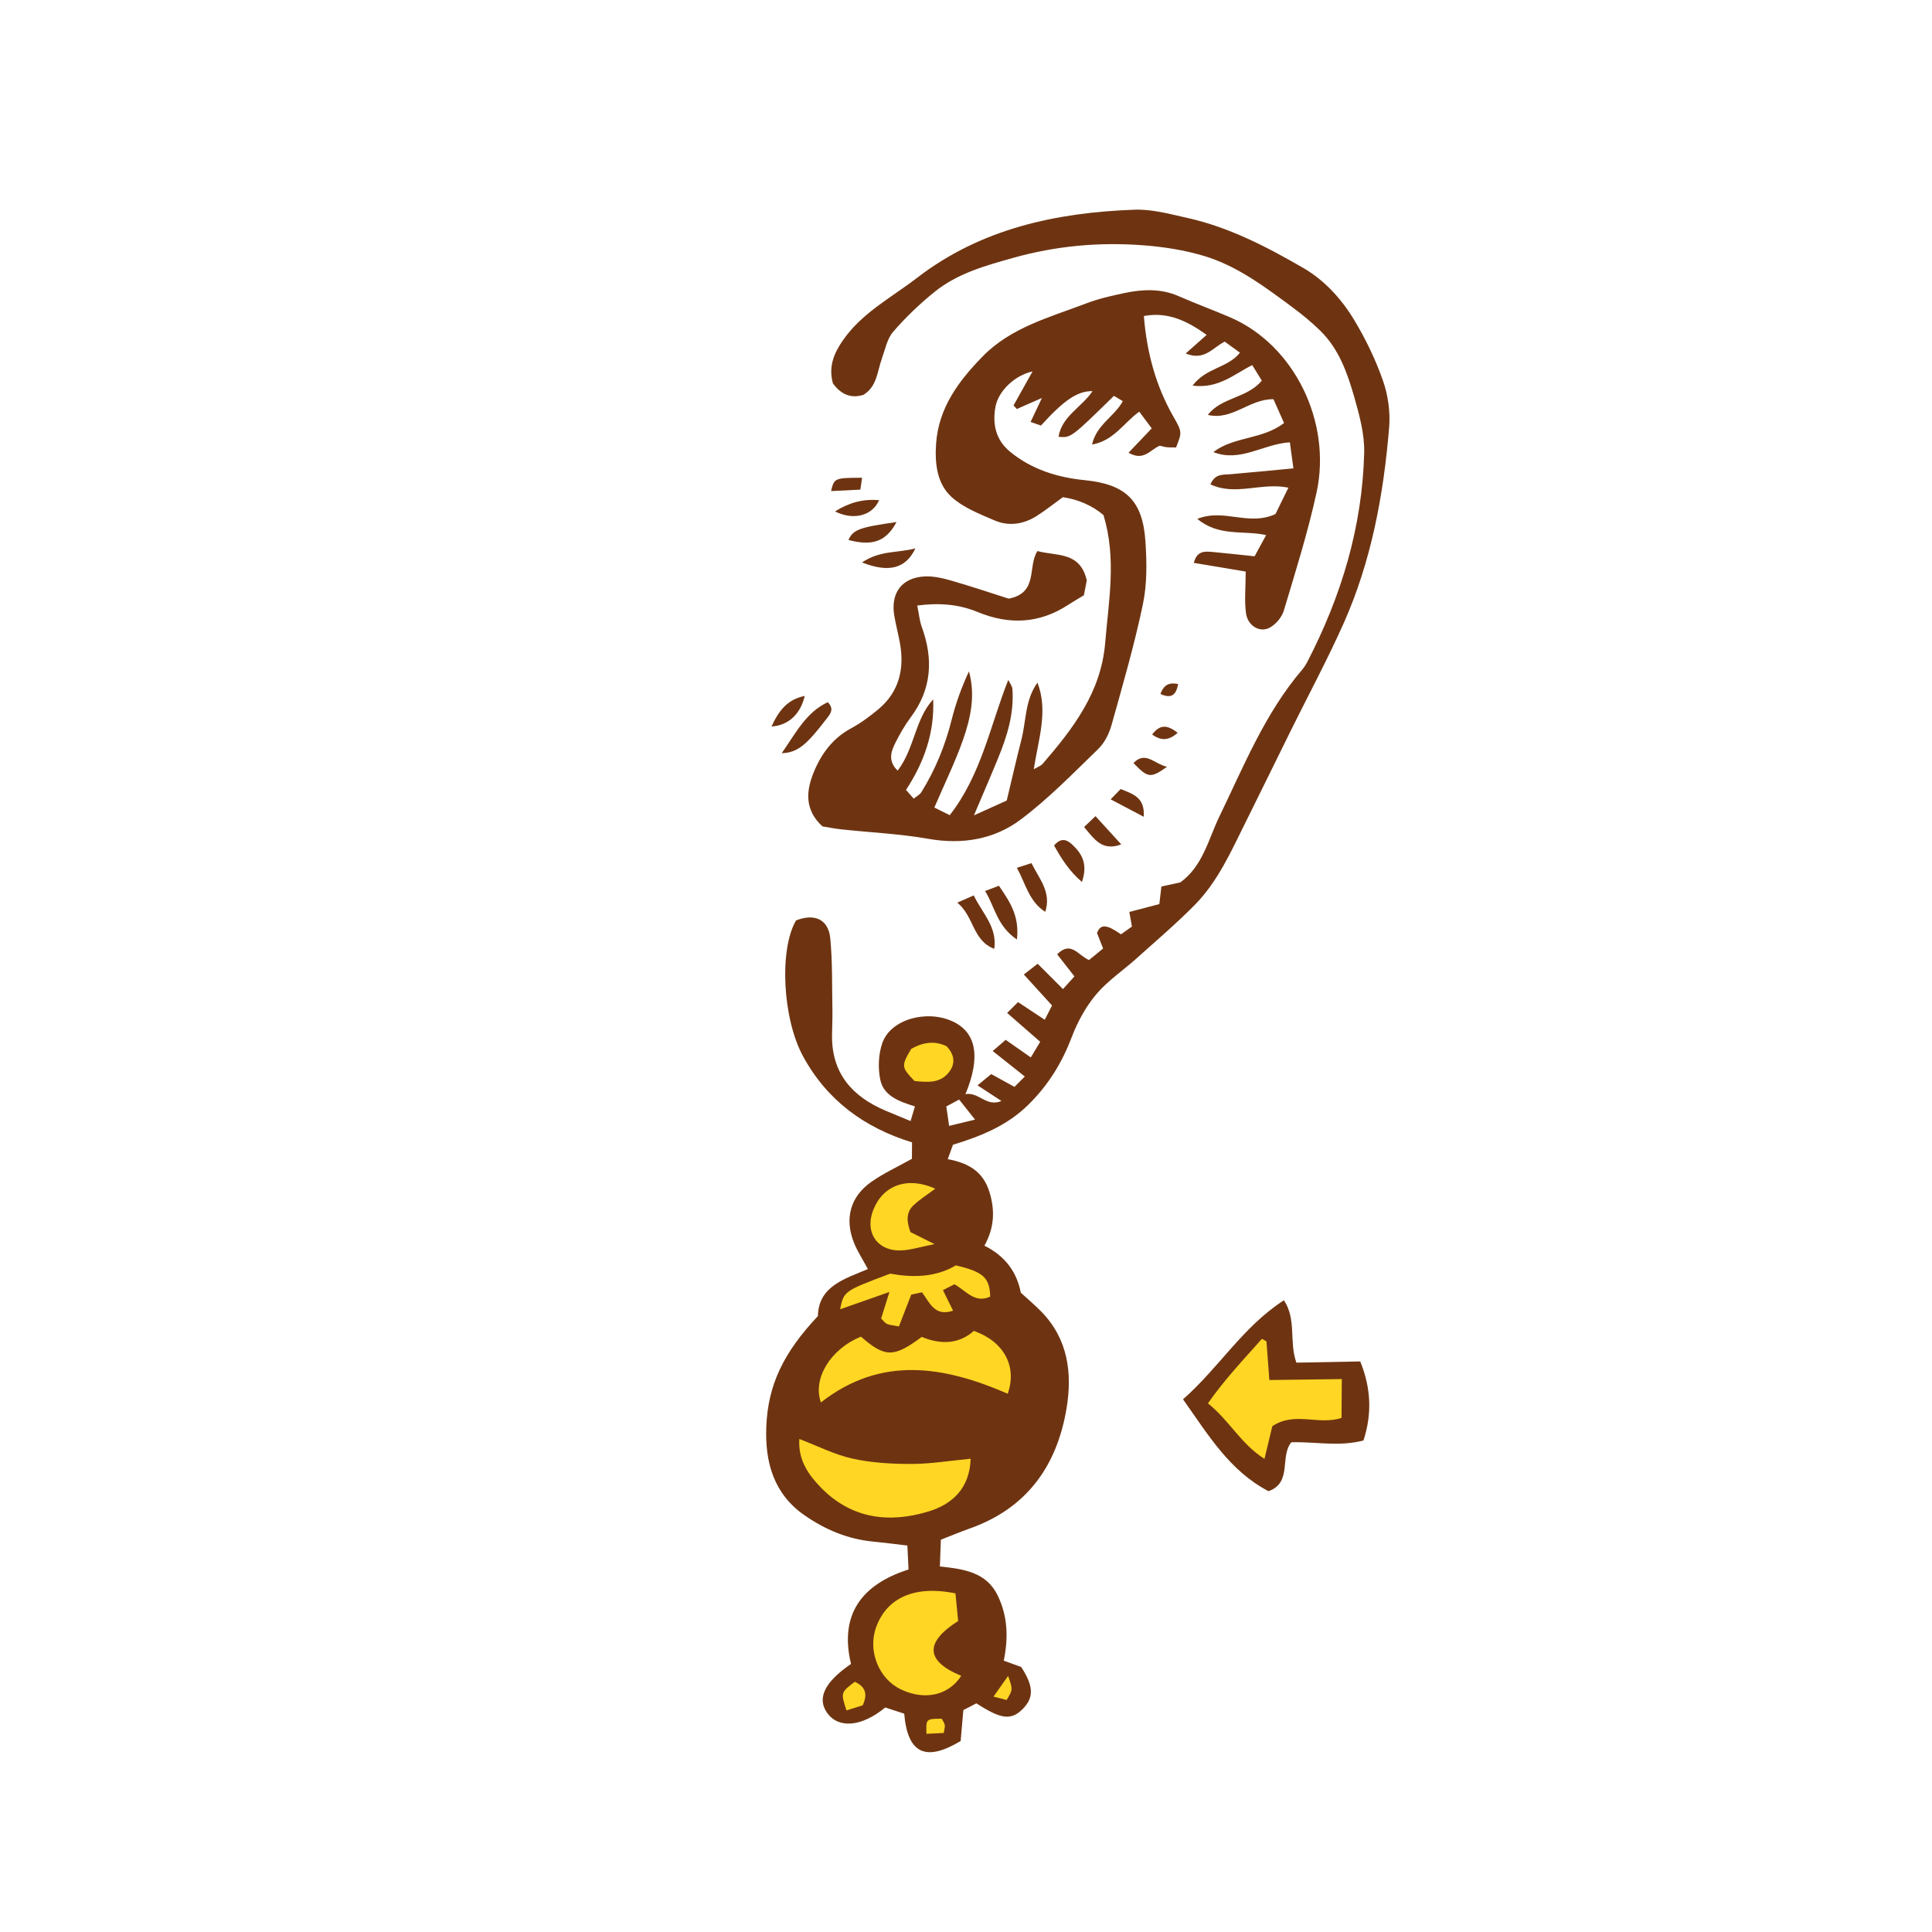 <svg version="1.1" id="svg" xmlns="http://www.w3.org/2000/svg" xmlns:xlink="http://www.w3.org/1999/xlink" x="0px" y="0px"
	 width="200.001px" height="200px" viewBox="0 0 200.001 200" enable-background="new 0 0 200.001 200" xml:space="preserve">
<path class="stroke" fill="#6e3411"  fill-rule="evenodd" clip-rule="evenodd" d="M114.193,98.189c-0.284-0.726-0.477-1.22-0.631-1.607
	c0.374-0.955,0.999-0.896,2.484,0.139c0.341-0.241,0.713-0.506,1.132-0.805c-0.089-0.491-0.168-0.928-0.271-1.511
	c1.07-0.279,2.068-0.542,3.107-0.815c0.079-0.665,0.138-1.175,0.214-1.819c0.702-0.151,1.352-0.294,1.961-0.425
	c2.343-1.705,2.898-4.464,4.045-6.83c2.537-5.236,4.71-10.661,8.543-15.162c0.22-0.26,0.41-0.553,0.566-0.854
	c3.508-6.778,5.678-13.948,5.877-21.6c0.051-1.934-0.492-3.931-1.033-5.82c-0.716-2.498-1.595-4.985-3.534-6.867
	c-0.879-0.856-1.833-1.646-2.82-2.376c-2.864-2.118-5.732-4.301-9.184-5.339c-2.079-0.625-4.284-0.96-6.454-1.117
	c-4.463-0.325-8.893,0.081-13.218,1.288c-2.905,0.812-5.85,1.617-8.244,3.558c-1.533,1.242-2.983,2.626-4.271,4.118
	c-0.63,0.729-0.832,1.839-1.175,2.794c-0.478,1.327-0.497,2.879-1.906,3.736c-1.391,0.433-2.381-0.139-3.154-1.176
	c-0.481-1.742,0.095-3.122,1.042-4.485c1.978-2.847,5.016-4.411,7.654-6.445c6.628-5.106,14.403-6.767,22.538-7.062
	c1.802-0.065,3.649,0.451,5.443,0.85c4.321,0.958,8.218,2.986,12.003,5.175c2.205,1.276,3.964,3.211,5.277,5.387
	c1.192,1.98,2.22,4.105,2.982,6.284c0.527,1.508,0.771,3.24,0.641,4.832c-0.576,6.99-1.844,13.862-4.721,20.312
	c-1.67,3.742-3.618,7.359-5.437,11.037c-1.577,3.191-3.14,6.391-4.725,9.58c-1.493,3.005-2.864,6.11-5.259,8.533
	c-1.922,1.945-4.013,3.722-6.049,5.551c-1.375,1.233-2.955,2.287-4.131,3.683c-1.074,1.277-1.927,2.832-2.523,4.398
	c-1.018,2.676-2.419,4.974-4.485,7.012c-2.2,2.171-4.842,3.247-7.827,4.165c-0.136,0.38-0.308,0.856-0.537,1.49
	c2.126,0.391,3.646,1.258,4.311,3.387c0.608,1.955,0.496,3.745-0.516,5.571c2.144,1.065,3.352,2.715,3.768,4.864
	c0.755,0.693,1.491,1.311,2.154,1.994c2.742,2.829,3.183,6.346,2.582,9.97c-0.99,5.968-4.116,10.358-10.018,12.447
	c-0.962,0.341-1.907,0.735-2.995,1.159c-0.031,0.858-0.063,1.722-0.102,2.773c2.454,0.26,4.814,0.574,5.994,3.021
	c1.025,2.122,1.109,4.341,0.619,6.732c0.613,0.222,1.229,0.445,1.802,0.652c1.326,2.02,1.336,3.233,0.066,4.438
	c-1.148,1.095-2.197,0.953-4.7-0.676c-0.482,0.25-1.013,0.524-1.35,0.699c-0.11,1.243-0.202,2.297-0.28,3.201
	c-3.637,2.196-5.498,1.279-5.842-2.83c-0.623-0.203-1.32-0.43-1.965-0.639c-2.439,2.01-4.832,2.211-6.01,0.566
	c-1.078-1.508-0.285-3.195,2.467-5.073c-1.224-5.092,1.077-8.224,5.955-9.779c-0.041-0.843-0.076-1.57-0.12-2.479
	c-1.212-0.14-2.409-0.298-3.609-0.416c-2.594-0.254-4.919-1.249-7.024-2.704c-3.208-2.213-4.122-5.521-3.972-9.186
	c0.176-4.327,1.768-7.649,5.341-11.448c0.063-3.101,2.779-3.851,5.174-4.867c-0.552-1.029-1.075-1.824-1.426-2.691
	c-1.016-2.514-0.407-4.803,1.797-6.346c1.276-0.894,2.718-1.552,4.189-2.376c0.004-0.464,0.006-0.994,0.012-1.702
	c-4.91-1.511-8.796-4.337-11.285-8.915c-2.1-3.863-2.498-10.989-0.728-14.057c1.911-0.764,3.36-0.121,3.548,1.846
	c0.236,2.444,0.175,4.918,0.222,7.381c0.017,0.891-0.03,1.781-0.04,2.672c-0.039,3.949,2.111,6.341,5.563,7.801
	c0.807,0.342,1.618,0.672,2.568,1.065c0.168-0.559,0.294-0.978,0.453-1.514c-1.613-0.508-3.251-1.071-3.595-2.788
	c-0.242-1.212-0.185-2.637,0.225-3.795c0.861-2.433,4.57-3.462,7.263-2.223c2.454,1.13,2.942,3.665,1.336,7.538
	c1.382-0.26,2.144,1.361,3.728,0.708c-0.748-0.49-1.498-0.981-2.477-1.62c0.537-0.443,0.957-0.791,1.414-1.168
	c0.834,0.459,1.543,0.848,2.41,1.325c0.329-0.333,0.676-0.679,1.07-1.075c-1.142-0.905-2.146-1.702-3.324-2.637
	c0.513-0.442,0.881-0.761,1.344-1.158c0.886,0.622,1.658,1.161,2.6,1.82c0.303-0.504,0.595-0.991,0.973-1.62
	c-1.137-0.991-2.205-1.923-3.424-2.985c0.402-0.398,0.746-0.74,1.129-1.12c0.971,0.643,1.809,1.196,2.764,1.828
	c0.284-0.557,0.521-1.018,0.756-1.479c-0.979-1.076-1.892-2.079-2.921-3.21c0.521-0.403,0.915-0.709,1.433-1.109
	c0.854,0.854,1.62,1.62,2.619,2.619c0.459-0.507,0.805-0.889,1.187-1.31c-0.715-0.915-1.237-1.582-1.789-2.289
	c1.444-1.437,2.146,0.1,3.296,0.594C113.189,99.011,113.727,98.571,114.193,98.189z M98.252,116.552
	c0.959-0.232,1.73-0.419,2.685-0.65c-0.683-0.859-1.137-1.432-1.647-2.075c-0.431,0.23-0.826,0.443-1.327,0.711
	C98.052,115.166,98.135,115.74,98.252,116.552z"/>
<path class="stroke" fill="#6e3411"  fill-rule="evenodd" clip-rule="evenodd" d="M123.946,53.713c2.791-1.112,5.294,0.791,8.091-0.499
	c0.287-0.583,0.775-1.582,1.339-2.731c-2.798-0.577-5.461,0.891-8.073-0.341c0.492-1.128,1.28-0.983,2.004-1.045
	c2.104-0.178,4.207-0.389,6.588-0.612c-0.139-1.015-0.244-1.776-0.368-2.696c-2.751,0.165-5.146,2.118-7.918,1.009
	c2.135-1.636,5.05-1.271,7.316-3.005c-0.365-0.819-0.739-1.663-1.097-2.467c-2.499-0.036-4.279,2.239-6.794,1.623
	c1.423-1.843,4.059-1.707,5.589-3.546c-0.323-0.525-0.632-1.026-0.992-1.61c-1.885,0.947-3.492,2.466-6.176,2.125
	c1.408-1.875,3.611-1.796,4.906-3.408c-0.564-0.408-1.074-0.777-1.576-1.142c-1.247,0.606-2.097,2.028-4.042,1.223
	c0.837-0.743,1.448-1.284,2.171-1.926c-2.034-1.449-4.016-2.416-6.502-1.951c0.316,3.877,1.267,7.307,3.104,10.495
	c0.894,1.549,0.814,1.594,0.232,3.108c-0.292-0.005-0.624,0.01-0.95-0.022c-0.268-0.026-0.528-0.109-0.74-0.156
	c-0.983,0.403-1.664,1.651-3.228,0.722c0.809-0.847,1.526-1.601,2.397-2.516c-0.367-0.492-0.789-1.058-1.29-1.73
	c-1.623,1.156-2.608,2.998-4.89,3.404c0.484-2.097,2.312-2.88,3.187-4.495c-0.311-0.184-0.626-0.371-0.919-0.545
	c-4.451,4.354-4.451,4.354-5.737,4.237c0.345-2.148,2.41-3.055,3.52-4.729c-1.578-0.006-2.922,0.912-5.339,3.566
	c-0.248-0.087-0.541-0.188-1.072-0.374c0.396-0.838,0.732-1.549,1.17-2.479c-0.943,0.414-1.769,0.777-2.596,1.139
	c-0.113-0.124-0.226-0.247-0.339-0.37c0.628-1.123,1.253-2.244,1.966-3.518c-1.824,0.395-3.526,2.005-3.834,3.648
	c-0.336,1.777,0.021,3.431,1.488,4.646c2.245,1.856,4.928,2.678,7.757,2.962c4.181,0.42,5.983,2.05,6.274,6.299
	c0.147,2.173,0.183,4.436-0.26,6.547c-0.881,4.212-2.086,8.358-3.248,12.506c-0.248,0.889-0.721,1.839-1.369,2.469
	c-2.602,2.519-5.146,5.145-8.029,7.308c-2.76,2.068-6.057,2.617-9.578,1.997c-2.95-0.52-5.969-0.652-8.955-0.974
	c-0.738-0.078-1.47-0.226-1.992-0.309c-1.889-1.729-1.664-3.695-0.948-5.495c0.755-1.903,1.946-3.601,3.881-4.642
	c1.015-0.548,1.966-1.248,2.854-1.99c2.156-1.806,2.712-4.182,2.231-6.863c-0.169-0.941-0.421-1.868-0.582-2.812
	c-0.402-2.342,0.753-3.932,3.099-4.074c0.927-0.057,1.902,0.172,2.809,0.433c2.099,0.603,4.17,1.304,5.934,1.864
	c3.116-0.595,1.929-3.369,2.979-4.926c1.998,0.545,4.402,0.013,5.105,3.034c-0.066,0.333-0.182,0.929-0.3,1.544
	c-0.557,0.337-1.09,0.64-1.601,0.974c-2.994,1.965-6.119,2.11-9.394,0.759c-1.921-0.793-3.93-0.977-6.256-0.673
	c0.174,0.844,0.234,1.572,0.476,2.235c1.208,3.32,1.022,6.436-1.155,9.344c-0.612,0.818-1.13,1.724-1.588,2.64
	c-0.453,0.907-0.789,1.882,0.238,2.87c1.756-2.274,1.776-5.303,3.678-7.377c0.148,3.446-0.932,6.512-2.811,9.374
	c0.294,0.334,0.506,0.577,0.797,0.908c0.305-0.254,0.627-0.408,0.786-0.664c1.459-2.341,2.479-4.861,3.151-7.543
	c0.426-1.696,1.025-3.348,1.781-4.968c0.686,2.455,0.18,4.807-0.606,7.058c-0.808,2.311-1.898,4.522-2.976,7.037
	c0.393,0.194,0.943,0.466,1.595,0.787c3.29-4.227,4.175-9.259,6.058-14.002c0.147,0.317,0.403,0.627,0.427,0.954
	c0.188,2.527-0.548,4.876-1.489,7.172c-0.741,1.811-1.522,3.605-2.493,5.898c1.453-0.657,2.468-1.118,3.396-1.537
	c0.529-2.207,0.991-4.25,1.513-6.278c0.509-1.979,0.372-4.148,1.668-5.923c1.14,2.976,0.083,5.859-0.379,8.965
	c0.463-0.276,0.747-0.364,0.911-0.556c3.156-3.659,6.057-7.416,6.478-12.535c0.36-4.364,1.192-8.711-0.175-13.223
	c-1.161-0.986-2.623-1.625-4.211-1.851c-0.965,0.699-1.813,1.383-2.73,1.959c-1.354,0.851-2.869,1.074-4.329,0.448
	c-1.557-0.67-3.24-1.322-4.46-2.431c-1.525-1.391-1.742-3.494-1.598-5.533c0.265-3.723,2.357-6.5,4.833-9.029
	c2.938-3.003,6.931-4.033,10.688-5.47c1.271-0.488,2.623-0.793,3.96-1.075c1.9-0.402,3.794-0.49,5.65,0.329
	c1.751,0.773,3.553,1.425,5.311,2.184c6.681,2.879,10.516,10.876,8.948,18.106c-0.899,4.139-2.179,8.198-3.396,12.26
	c-0.208,0.694-0.851,1.449-1.497,1.776c-1.017,0.518-2.232-0.22-2.413-1.492c-0.186-1.32-0.037-2.688-0.035-4.336
	c-1.619-0.271-3.446-0.575-5.371-0.897c0.32-1.28,1.159-1.199,1.956-1.128c1.421,0.128,2.839,0.29,4.336,0.446
	c0.411-0.753,0.752-1.38,1.198-2.195C128.66,54.868,126.194,55.586,123.946,53.713z"/>
<path class="stroke" fill="#6e3411"  fill-rule="evenodd" clip-rule="evenodd" d="M80.924,77.971c1.5-2.156,2.532-4.234,4.767-5.28
	c0.693,0.703,0.275,1.195-0.094,1.677C83.481,77.137,82.552,77.92,80.924,77.971z"/>
<path class="stroke" fill="#6e3411"  fill-rule="evenodd" clip-rule="evenodd" d="M102.929,98.224c-2.27-0.865-2.075-3.343-3.829-4.783
	c0.791-0.348,1.182-0.519,1.702-0.748C101.686,94.538,103.249,95.956,102.929,98.224z"/>
<path class="stroke" fill="#6e3411"  fill-rule="evenodd" clip-rule="evenodd" d="M101.976,92.239c0.59-0.224,0.942-0.359,1.433-0.547
	c1.071,1.589,2.148,3.071,1.863,5.565C103.197,95.858,103.003,93.891,101.976,92.239z"/>
<path class="stroke" fill="#6e3411"  fill-rule="evenodd" clip-rule="evenodd" d="M108.205,94.394c-1.668-1.058-2.011-2.859-2.937-4.558
	c0.632-0.203,1.03-0.331,1.51-0.485C107.593,91.006,108.863,92.355,108.205,94.394z"/>
<path class="stroke" fill="#6e3411"  fill-rule="evenodd" clip-rule="evenodd" d="M112.001,91.301c-1.3-1.111-2.116-2.398-2.886-3.782
	c0.644-0.729,1.196-0.702,1.81-0.152C112.188,88.496,112.567,89.634,112.001,91.301z"/>
<path class="stroke" fill="#6e3411"  fill-rule="evenodd" clip-rule="evenodd" d="M92.809,54.042c-1.08,2.028-2.514,2.517-4.975,1.854
	C88.315,54.831,88.939,54.592,92.809,54.042z"/>
<path class="stroke" fill="#6e3411"  fill-rule="evenodd" clip-rule="evenodd" d="M89.231,58.225c1.876-1.263,3.688-0.968,5.53-1.456
	C93.777,58.85,92.031,59.325,89.231,58.225z"/>
<path class="stroke" fill="#6e3411"  fill-rule="evenodd" clip-rule="evenodd" d="M113.406,84.488c0.985,1.08,1.824,2.002,2.666,2.923
	c-1.985,0.743-2.777-0.534-3.849-1.798C112.594,85.261,112.923,84.949,113.406,84.488z"/>
<path class="stroke" fill="#6e3411"  fill-rule="evenodd" clip-rule="evenodd" d="M86.441,52.944c1.396-0.884,2.883-1.321,4.562-1.165
	C90.334,53.353,88.4,53.922,86.441,52.944z"/>
<path class="stroke" fill="#6e3411"  fill-rule="evenodd" clip-rule="evenodd" d="M79.867,75.205c0.774-1.682,1.656-2.795,3.438-3.165
	C82.878,73.909,81.615,75.105,79.867,75.205z"/>
<path class="stroke" fill="#6e3411"  fill-rule="evenodd" clip-rule="evenodd" d="M118.398,84.553c-1.076-0.566-2.152-1.135-3.422-1.805
	c0.484-0.5,0.743-0.767,1.034-1.068C117.266,82.197,118.543,82.527,118.398,84.553z"/>
<path class="stroke" fill="#6e3411"  fill-rule="evenodd" clip-rule="evenodd" d="M89.243,49.456c-0.068,0.465-0.112,0.777-0.178,1.232
	c-1.043,0.051-2.019,0.1-3.032,0.148C86.359,49.485,86.396,49.469,89.243,49.456z"/>
<path class="stroke" fill="#6e3411"  fill-rule="evenodd" clip-rule="evenodd" d="M120.81,79.376c-1.698,1.218-1.978,1.164-3.475-0.388
	C118.59,77.708,119.449,79.069,120.81,79.376z"/>
<path class="stroke" fill="#6e3411"  fill-rule="evenodd" clip-rule="evenodd" d="M121.913,75.861c-0.896,0.791-1.685,0.869-2.642,0.176
	C120.134,74.882,120.936,75.102,121.913,75.861z"/>
<path class="stroke" fill="#6e3411"  fill-rule="evenodd" clip-rule="evenodd" d="M121.967,70.813c-0.227,1.135-0.688,1.55-1.841,1.026
	C120.504,70.831,121.075,70.63,121.967,70.813z"/>
<path fill-rule="evenodd" clip-rule="evenodd" fill="#ffd624" class="fill" d="M100.482,151.008c-0.098,3.052-1.881,4.7-4.35,5.456
	c-4.107,1.255-8.008,0.76-11.154-2.476c-1.278-1.314-2.369-2.824-2.232-5.024c1.903,0.726,3.648,1.622,5.5,2.032
	c1.982,0.438,4.065,0.555,6.105,0.553C96.311,151.548,98.271,151.218,100.482,151.008z"/>
<path fill-rule="evenodd" clip-rule="evenodd" fill="#ffd624" class="fill" d="M98.909,164.947c0.098,1.002,0.196,2.01,0.28,2.857
	c-3.411,2.173-3.465,4.112,0.318,5.679c-1.312,2.026-3.782,2.581-6.246,1.405c-2.289-1.093-3.456-3.979-2.562-6.453
	C91.645,165.822,94.16,163.982,98.909,164.947z"/>
<path fill-rule="evenodd" clip-rule="evenodd" fill="#ffd624" class="fill" d="M89.127,138.372c2.502,2.176,3.384,2.18,6.294,0.025
	c1.851,0.761,3.754,0.832,5.392-0.623c3.132,1.103,4.501,3.695,3.506,6.503c-6.599-2.862-13.109-3.971-19.338,0.903
	C84.108,142.762,85.923,139.673,89.127,138.372z"/>
<path fill-rule="evenodd" clip-rule="evenodd" fill="#ffd624" class="fill" d="M92.154,131.85c2.337,0.421,4.695,0.392,6.791-0.857
	c2.85,0.67,3.5,1.259,3.561,3.229c-1.57,0.744-2.475-0.579-3.699-1.276c-0.345,0.175-0.738,0.375-1.194,0.607
	c0.366,0.743,0.68,1.38,1.049,2.131c-1.938,0.648-2.427-0.874-3.218-1.905c-0.438,0.096-0.818,0.176-1.113,0.24
	c-0.449,1.161-0.853,2.202-1.274,3.293c-0.604-0.119-0.946-0.132-1.236-0.262c-0.227-0.1-0.385-0.348-0.606-0.562
	c0.248-0.788,0.48-1.529,0.862-2.743c-1.918,0.673-3.433,1.203-5.111,1.792C87.355,133.655,87.355,133.655,92.154,131.85z"/>
<path fill-rule="evenodd" clip-rule="evenodd" fill="#ffd624" class="fill" d="M96.74,128.789c-1.436,0.286-2.405,0.599-3.387,0.65
	c-2.529,0.133-3.885-1.866-2.94-4.218c1.016-2.529,3.523-3.464,6.408-2.169c-0.824,0.62-1.599,1.103-2.25,1.716
	c-0.795,0.747-0.717,1.703-0.32,2.778C94.874,127.859,95.578,128.21,96.74,128.789z"/>
<path fill-rule="evenodd" clip-rule="evenodd" fill="#ffd624" class="fill" d="M94.328,108.579c1.155-0.652,2.363-0.891,3.659-0.276
	c0.738,0.775,0.972,1.665,0.337,2.571c-0.927,1.324-2.323,1.162-3.649,1.034C93.299,110.487,93.284,110.341,94.328,108.579z"/>
<path fill-rule="evenodd" clip-rule="evenodd" fill="#ffd624" class="fill" d="M87.625,177.063c-0.596-1.859-0.596-1.859,0.869-2.966
	c0.985,0.468,1.406,1.155,0.811,2.438C88.865,176.674,88.312,176.849,87.625,177.063z"/>
<path fill-rule="evenodd" clip-rule="evenodd" fill="#ffd624" class="fill" d="M97.703,179.397c-0.683,0.033-1.237,0.061-1.793,0.088
	c-0.055-1.547-0.058-1.555,1.575-1.565c0.099,0.19,0.257,0.405,0.316,0.647C97.847,178.746,97.762,178.957,97.703,179.397z"/>
<path fill-rule="evenodd" clip-rule="evenodd" fill="#ffd624" class="fill" d="M104.359,173.492c0.498,1.412,0.498,1.412-0.154,2.492
	c-0.321-0.084-0.678-0.176-1.358-0.351C103.375,174.886,103.764,174.338,104.359,173.492z"/>
<path class="stroke" fill="#6e3411"  d="M140.812,140.937c-2.324,0.043-4.483,0.085-6.61,0.124c-0.777-2.167,0.039-4.438-1.288-6.46
	c-4.256,2.747-6.68,6.936-10.446,10.257c2.621,3.693,4.811,7.398,8.849,9.511c2.496-0.893,1.138-3.597,2.364-5.063
	c2.463-0.081,4.914,0.487,7.464-0.187C142.074,146.288,141.903,143.621,140.812,140.937z"/>
<path fill-rule="evenodd" clip-rule="evenodd" fill="#ffd624" class="fill" d="M131.105,138.862c0.096,1.271,0.189,2.542,0.299,3.998
	c2.479-0.032,4.889-0.062,7.499-0.097c-0.011,1.474-0.019,2.734-0.028,4.02c-2.393,0.787-4.833-0.699-7.164,0.855
	c-0.221,0.924-0.486,2.027-0.812,3.384c-2.422-1.523-3.648-3.991-5.855-5.748c1.711-2.443,3.681-4.535,5.592-6.677
	C130.793,138.686,130.948,138.773,131.105,138.862z"/>
</svg>
